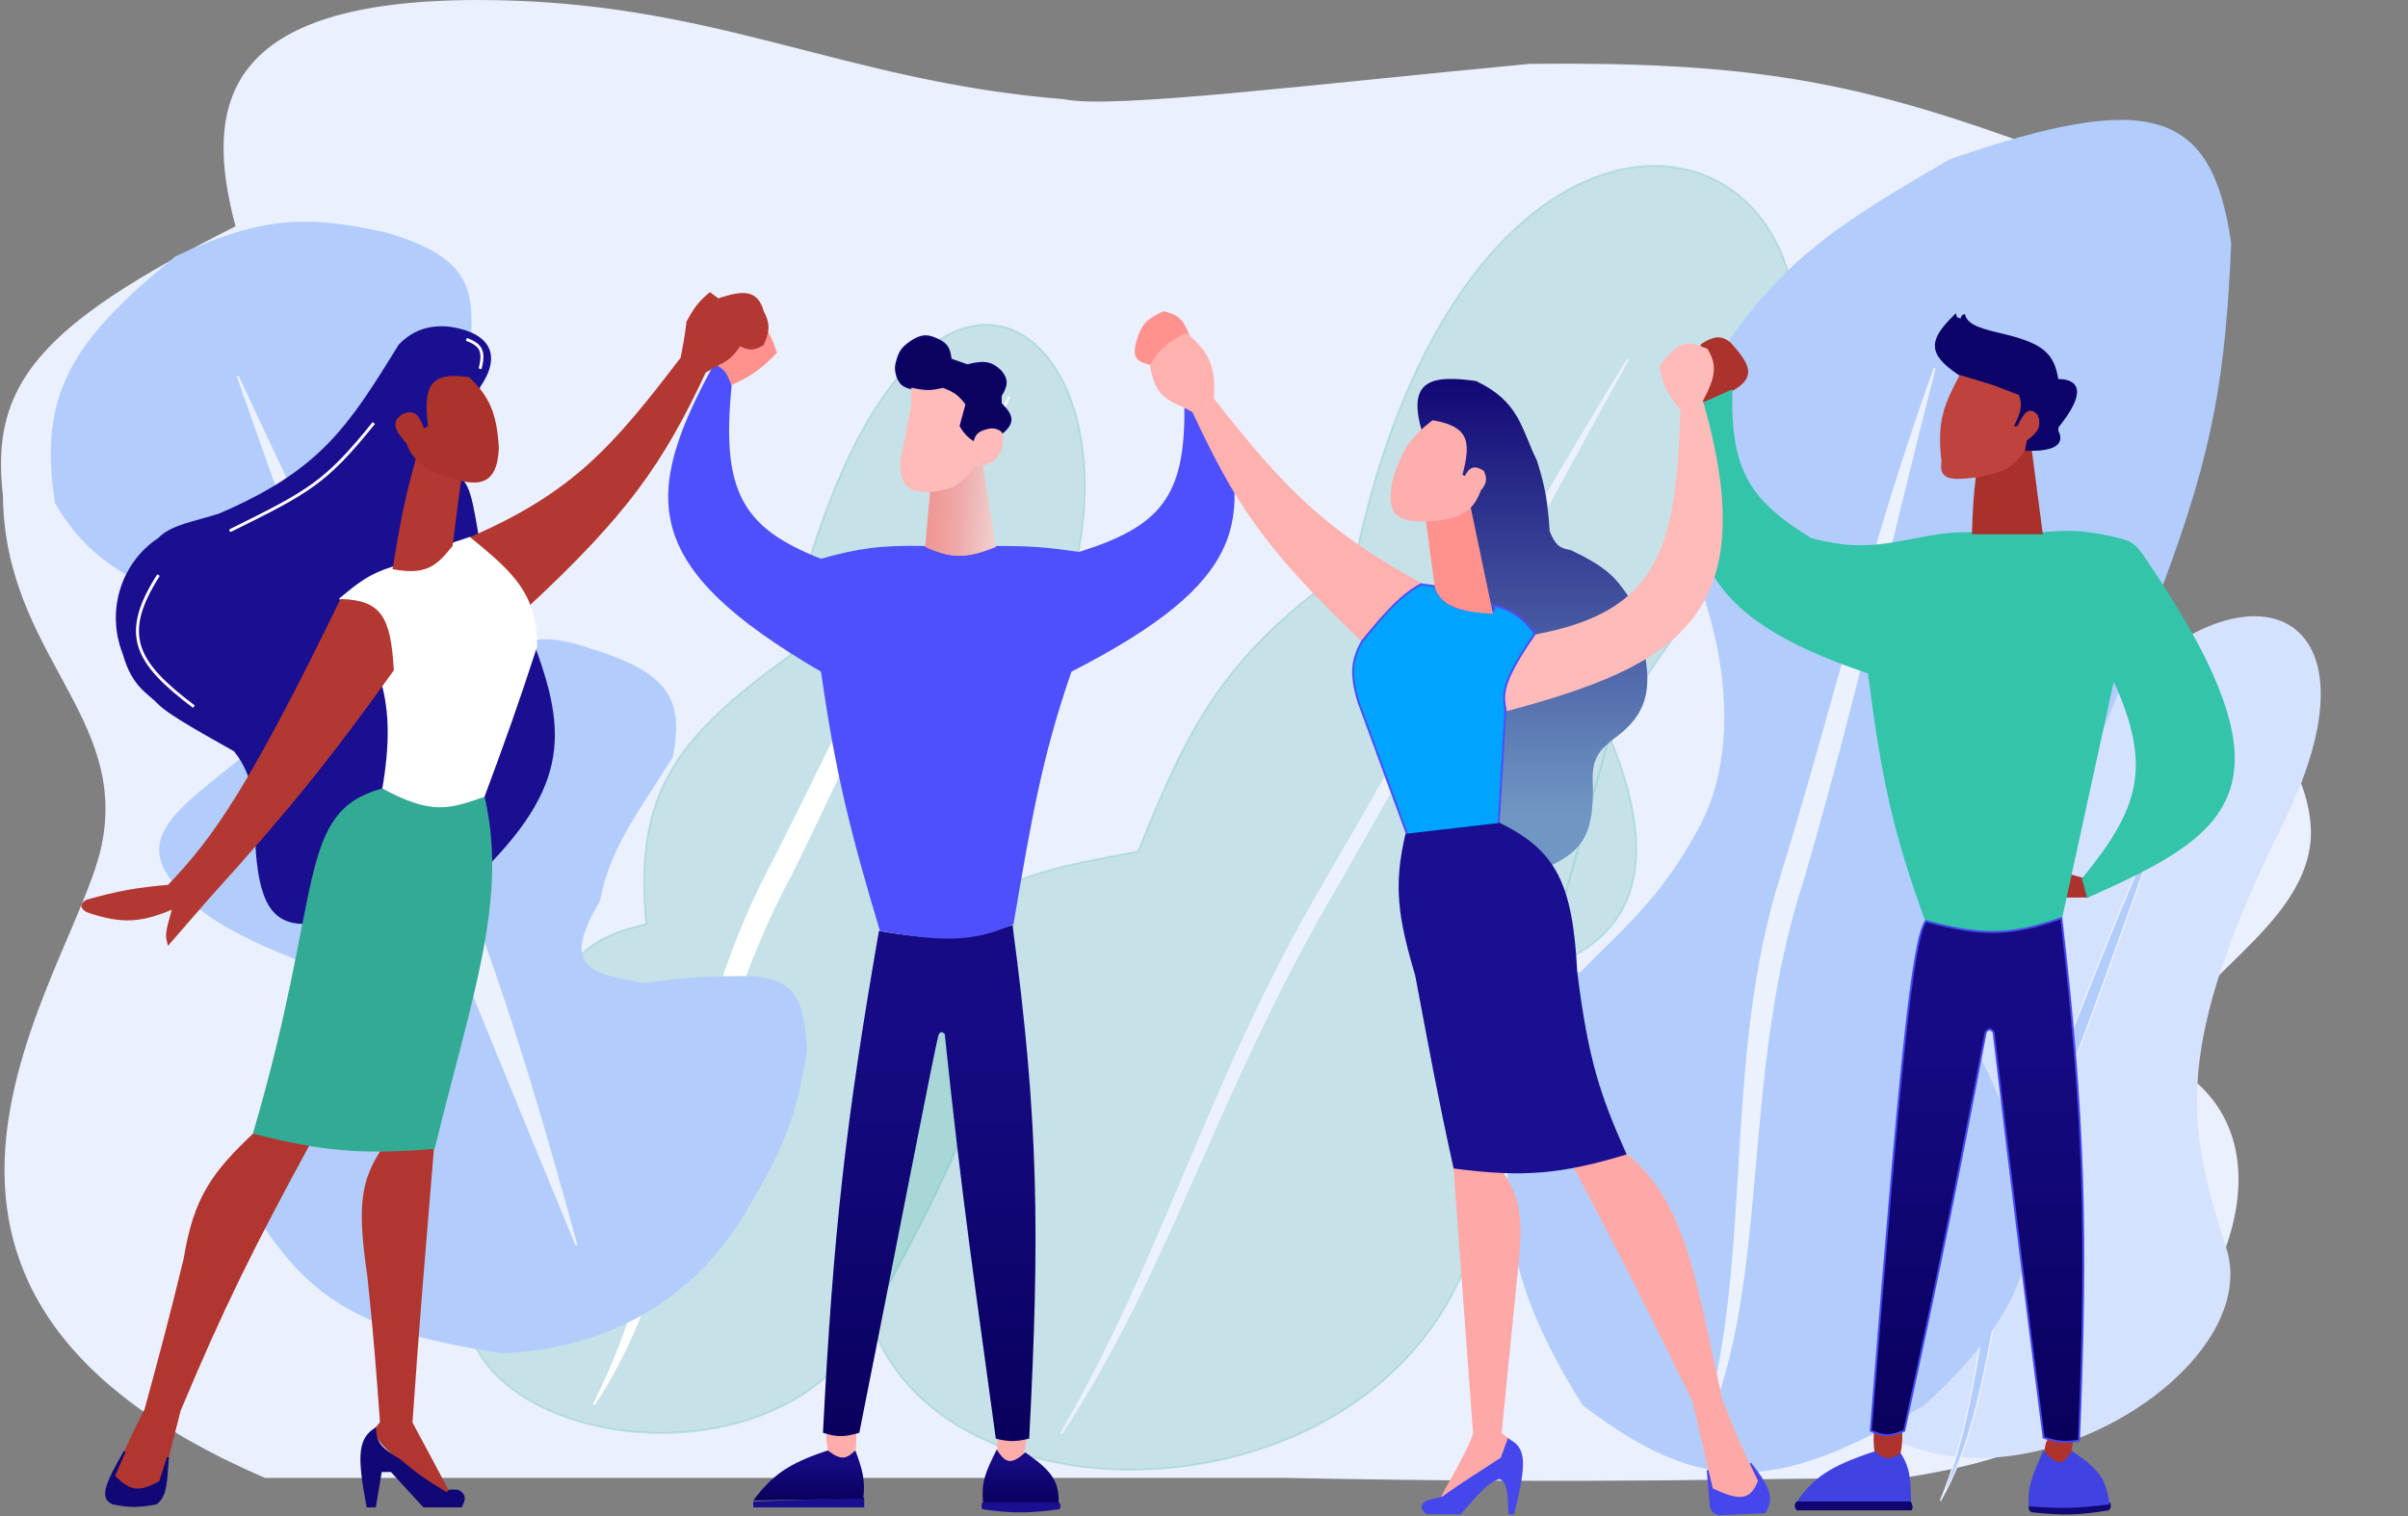 <svg width="1226" height="772" viewBox="0 0 1226 772" fill="none" xmlns="http://www.w3.org/2000/svg">
<rect x="0" y="0" width="1226" height="772" fill="#808080" stroke="none"/>
<path d="M243.5 0.5C114 0.5 103.7 52.888 120.501 115.5C18.338 166.732 -4.41 196.858 2.001 252.5C2.795 332.793 66.746 364.547 52.001 431.5C37.257 498.453 -90.196 654.93 135.001 752H654.001C824.419 755.347 893 752 969 752C1026 743 1044.48 732.039 1082.5 705.5C1139.54 656.479 1164 576.5 1106 543C1095.5 507 1168 479.5 1175.5 431.5C1183 383.5 1114.5 317.5 1095.5 308C1024 152 1094.83 105.189 1026 71.5C941.918 41.534 888.881 31.856 779.001 33C665.785 43.68 565.872 56.168 541.501 51C427.509 41.761 363.5 0.5 243.5 0.5Z" fill="#EBF0FE" stroke="#EAEFFE"/>
<path d="M689.5 287C758.568 -45.153 1033.92 78.766 856.5 318.5C836.695 345.26 832.021 354.938 819.5 375C842.059 429.508 840.215 475.27 786.5 492.825C787.178 498.689 788.558 503.084 790.384 506.336C808.64 479.155 819.5 510.5 819.5 510.5C819.5 510.5 799.444 522.473 790.384 506.336C780.433 521.152 768.285 553.355 754.5 617.5C715.425 799.327 408.308 784.424 441 617.5C473.691 450.575 492.241 449.951 579.5 433.5C606.158 366.843 624.799 331.555 689.5 287Z" fill="#33AA94" fill-opacity="0.2"/>
<path d="M819.5 375C832.021 354.938 836.695 345.26 856.5 318.5C1033.92 78.766 758.568 -45.153 689.5 287C624.799 331.555 606.158 366.843 579.5 433.5C492.241 449.951 473.691 450.575 441 617.5C408.308 784.424 715.425 799.327 754.5 617.5C793.576 435.673 819.5 510.5 819.5 510.5C819.5 510.5 790.545 527.786 786.5 492.825M819.5 375C842.059 429.508 840.215 475.27 786.5 492.825M819.5 375L786.5 492.825" stroke="#33AA94" stroke-opacity="0.2"/>
<path d="M673.712 450.738C723.74 364.999 772.522 274.576 828.792 183C780.186 271.181 736.665 353.047 683.028 446.941C619.303 553.673 596.757 644.441 540.349 729.801C593.388 638.491 615.666 549.427 673.712 450.738Z" fill="#ECF1FE" stroke="#ECF1FE"/>
<path d="M547.5 288.5C576.276 164.862 471.65 88.11 411 288.5C405.819 305.618 402.5 333.5 402.5 333.5C341.566 377.291 323.067 405.73 329 470.5C304.14 476.225 293.839 483.875 282 505.5C282 505.5 280 550 242 640.5C204 731 390.5 769 441 675.5C491.5 582 517.632 533.241 517.5 425.5L547.5 288.5Z" fill="#33AA94" fill-opacity="0.2" stroke="#33AA94" stroke-opacity="0.2"/>
<path d="M391.59 442.748C431.233 365.932 467.682 281.878 513.846 202C476.907 283.179 444.777 359.771 402.911 444.771C351.611 539.29 350.616 643.85 302.256 715.284C344.152 633.292 345.337 530.815 391.59 442.748Z" fill="white" stroke="#FEFEFE"/>
<path d="M1133 635.5C1112.71 572.465 1105.23 533.851 1162.5 418C1219.76 302.148 1133.15 276.262 1058.5 376.5C983.847 476.738 994.758 474.637 974.5 545.5C954.862 614.19 896.253 688.331 956 727.5C1027.5 774.371 1152.73 696.797 1133 635.5Z" fill="#D5E2FD" stroke="#D5E2FD"/>
<path d="M1034.53 575.131C1057.46 521.133 1077.85 462.401 1105.03 406C1084.16 462.812 1066.31 516.276 1042.3 575.924C1012.39 642.494 1017.03 713.301 987.931 764.099C1012.12 706.485 1007.71 637.077 1034.53 575.131Z" fill="#B2CDFC" stroke="#ECF1FE" stroke-width="0.679"/>
<path d="M1101 297C1126.67 228.512 1132.52 190.763 1135.5 124C1125.8 56.505 1095.68 46.013 993 81.5C938.44 113.195 908.651 131.516 877 179L865.5 297C865.5 297 894.5 367.5 865.5 421.5C836.499 475.5 807.781 483.015 776 531.5C759.453 614.91 768.501 654.058 806 715C865.686 760.588 903.599 760.723 979.5 715C1049.89 650.881 1042.78 609.138 1004.5 531.5L1101 297Z" fill="#B2CDFC" stroke="#B2CDFC"/>
<path d="M907.001 446C932.514 363.408 953.609 274.253 985.001 187.5C962.919 273.911 944.763 354.96 918.501 446C884.628 548.069 902.042 651.173 867.001 730C893.821 641.918 876.961 540.829 907.001 446Z" fill="#ECF1FE" stroke="#ECF1FE"/>
<path d="M28.501 256C20.064 201.763 35.763 174.788 89.501 131C132.288 111.005 155.762 109.573 197.001 119C238.531 131.476 241.23 146.486 239.001 176L227.001 256L255.501 331C271.412 324.701 281.238 323.935 301.501 331C338.981 342.682 348.16 355.624 342 385.5C323.351 414.968 309.995 432.152 305 458.5C286.2 490.877 296.548 495.737 327.501 501C354.484 497.336 364.5 497.5 383.5 497.5C405.5 499.5 408.904 510.276 410.501 535C406.124 557.501 404.5 575 381.5 613C353.5 663.5 306.239 686.709 255.501 688.5C183.545 677.703 155.677 660.926 127.501 612.5L156.001 490C122.468 477.494 103 465.5 95 456C64.5 427.5 90.424 413.003 126.539 383.5L89.501 306.5C63.383 290.736 46.309 286.091 28.501 256Z" fill="#B2CDFC" stroke="#B2CDFC"/>
<path d="M201.5 408C168.823 327.971 151.772 278.475 121 191.5C158.752 272.304 180.042 314.967 217.5 402C256.071 502.388 270.576 550.837 293.5 634C258.35 548.899 238.441 500.36 201.5 408Z" fill="#ECF1FE" stroke="#ECF1FE"/>
<path d="M1055 734L1043 733C1041.72 735.345 1041.32 737.298 1041.5 742.5C1047.16 746.786 1049.53 745.66 1053.5 742.5L1055 734Z" fill="#AE332D" stroke="#AE332D"/>
<path d="M968 729.5C962.17 731.264 959.246 731.165 954.5 729.5C954.379 734.959 954.375 737.9 955.5 741C960.633 743.94 962.969 742.947 967 740.5C968.047 735.904 968.032 733.602 968 729.5Z" fill="#AE332D" stroke="#AE332D"/>
<path d="M967.5 740.5C962.303 744.001 959.455 743.851 954.5 739.5C931.168 747.181 923.81 752.958 915.5 764.5C937.381 767.878 949.92 767.348 972.5 764.5C972.116 754.53 972.591 748.677 967.5 740.5Z" fill="#4042E2" stroke="#4042E2"/>
<path d="M915.001 768.5C914.114 767.051 913.941 766.268 915.001 765H972.5C973.047 766.362 973.63 767.141 973.001 768.5H915.001Z" fill="#0F0671" stroke="#0F0671"/>
<path d="M1074 765.5L1033.5 766.5C1033.21 768.112 1033.33 768.833 1034.5 769.5C1050.07 771.198 1058.6 771.024 1073.5 768.5C1074.27 767.636 1074.31 766.943 1074 765.5Z" fill="#110775" stroke="#110775"/>
<path d="M1033.5 766.5C1032.54 758.24 1035.03 751.737 1040.5 739.5C1046.97 746.43 1050.24 747.309 1055 739.5C1070.64 749.786 1071.66 755.403 1073.47 765.321L1073.5 765.5C1058.52 767.409 1049.85 767.833 1033.5 766.5Z" fill="#4042E2" stroke="#4042E2"/>
<path d="M1062.5 456.5L1060.5 447.5L1053.5 445.5L1051.5 456.5H1062.5Z" fill="#AC322C" stroke="#AC322C"/>
<path d="M880.5 174.5C891.34 186.367 893.201 191.993 882 198.5L867 204.5L861.5 187.5L866.5 175.5C872.963 171.464 876.016 171.288 880.5 174.5Z" fill="#AC322C" stroke="#AC322C"/>
<path d="M1040 271.5H1003.5C991.32 271.265 983.79 272.912 970.5 275.5C950.051 279.417 939.548 278.866 922 274.5C891.728 255.676 880.393 240.964 881.5 199L867 205.5C854.756 278.03 862.339 312.618 951.5 342.5C958.14 394.423 963.767 422.878 981.5 471C1013.07 476.67 1028.01 475.858 1049.5 467L1076 345.5C1096.99 390.774 1089.25 412.233 1060.5 447.5L1063 456.5C1137.16 423.399 1171.71 400.98 1090.5 282.5C1087.4 278.591 1086.1 276.15 1079 274.5C1063.84 270.907 1055.31 269.977 1040 271.5Z" fill="#33C4AA" stroke="#33C4AA"/>
<path d="M1049.5 467.5C1023.57 476.676 1008.56 476.583 980.5 469C973.775 478.585 967.506 539.565 952.5 728.5C959.807 731.904 963.356 731.023 969.5 728.5C986.788 649.432 995.864 604.984 1011 525.5C1012.83 523.331 1013.62 524.038 1015 525.5C1024.56 605.725 1030.1 650.9 1040.5 732C1047.82 734.399 1051.73 734.548 1058.5 733.5C1062.72 628.541 1061.39 570.211 1049.5 467.5Z" fill="url(#paint0_linear_154_419)" stroke="#4648EE"/>
<path d="M1034 229.5H1028.5L1006.5 242.5C1005.23 253.019 1004.87 259.503 1004.5 271.5H1039.5C1037.21 254.142 1035.97 244.913 1034 229.5Z" fill="#AA312B" stroke="#AA312B"/>
<path d="M997.5 190.5C981.302 179.724 982.696 173.043 995.5 160.5C995.682 161.619 996.154 162.049 997.5 162.5H999C998.71 161.5 998.883 161.045 1000 160.5C1001.83 166.363 1009.24 167.985 1022 171C1040.06 175.643 1045.61 180.548 1047.5 193.5C1057.93 193.367 1062.22 199.313 1047.5 217.5V219.5C1051.37 226.855 1043.73 229.452 1031.5 229C1030.94 227.664 1030.81 226.842 1031.5 225C1039.67 217.602 1040.06 214.494 1036.5 210C1032.82 207.333 1030.66 209.029 1027 217.5C1027 217.5 1024.03 218.919 1025.5 216.5C1026.97 214.081 1028.94 205.608 1028 206.5C1027.59 202.063 1027.24 199.676 1022 199C1010.89 196.254 1005.66 194.343 997.5 190.5Z" fill="#0D046A" stroke="#0D046A"/>
<path d="M989 235C986.457 214.304 990.448 206.016 998 191.5L1014.5 196.5L1027.5 201.5C1029.54 207.39 1027.71 211.306 1024.5 217.5H1027.5C1031.41 209.174 1033.48 208.026 1037 211.5C1038.77 216.64 1037.82 219.393 1031.5 224L1030.5 229C1022.97 240.221 1016.79 240.195 1006.5 242.5C992.969 244.307 987.587 243.758 989 235Z" fill="#C0423C" stroke="#C0423C"/>
<path d="M508.5 741C508.085 737.344 507.993 735.237 509 731H522C522.15 735.252 521.571 737.528 520 741.5C515.377 744.93 512.819 745.958 508.5 741Z" fill="#FEADAB" stroke="#FEADAB"/>
<path d="M500.5 768C500.211 767.024 500.087 766.476 500.5 765.5H539C539.603 766.476 539.558 767.024 539 768C524.212 769.97 515.806 770.17 500.5 768Z" fill="#1A0F91" stroke="#1A0F91"/>
<path d="M500.5 765C499.614 754.631 501.458 750.136 507.5 738C512.067 745.525 515.23 745.627 522 739.5C534.57 748.269 539.346 753.643 539 765H500.5Z" fill="url(#paint1_linear_154_419)"/>
<path d="M435.5 728.5L421.5 728C420.785 731.515 421.356 734.985 422 738.5C427.085 742.939 429.923 743.08 435 738.5C435.69 734.498 435.5 728.5 435.5 728.5Z" fill="#FEADAB" stroke="#FEADAB"/>
<path d="M383.5 767.5V764.5L440 762.5V767.5H383.5Z" fill="#1A0F91"/>
<path d="M383.5 764C393.218 751.189 400.931 745.269 421.5 738.5C428.757 744.206 431.27 742.338 435.5 738.5C438.976 748.027 440.709 753.373 439.5 763L383.5 764Z" fill="url(#paint2_linear_154_419)"/>
<path d="M515.5 471C491.073 478.835 476.847 478.91 447.5 474C430.473 571.648 424.228 627.853 419 729.5C426.224 731.92 430.277 731.666 437.5 729.5C453.458 649.952 476.932 527.871 478 526.5C479.068 525.129 479.744 525.32 481 526.5C489.918 611.939 496.371 653.971 507 732.5C513.638 734.182 517.36 734.079 524 732.5C529.416 628.62 528.919 571.092 515.5 471Z" fill="url(#paint3_linear_154_419)"/>
<path d="M605 170.5C602.347 164.528 601.202 160.953 592.5 159C584.94 162.354 581.729 165.033 579.5 172.5C576.02 183.139 580.076 183.726 586.5 185.5L605 170.5Z" fill="#FF928E" stroke="#FF928E"/>
<path d="M372.5 195.5L364 185.5C364.757 171.034 370.439 166.762 384.5 162C390.379 167.296 392.312 171.442 395 179.5C387.272 187.478 382.362 191.045 372.5 195.5Z" fill="#FF928E" stroke="#FF928E"/>
<path d="M507 278C493.557 283.359 485.934 285.61 471 278C448.758 277.52 437.222 279.086 418 284.5C377.687 268.691 367.169 249.881 372.5 196.5C370.395 190.721 369.167 187.531 363.5 185.5C326.287 253.452 326.449 288.623 418 342C425.365 393.606 432.8 423.2 448 474C479.576 479.453 495.431 479.997 516 470.5L516.401 468.162C525.385 415.788 530.67 384.975 545.5 342C636.665 295.29 636.455 264.44 620.5 208C613.665 204.8 609.834 204.941 603 208C603.407 253.046 590.526 268.12 549.5 281C534.167 278.808 525.166 277.904 507 278Z" fill="#4E50FD"/>
<path d="M457 192C458.756 196.441 461.128 197.069 465.5 198C471.945 200.192 475.552 200.001 482 198C483.813 201 485.444 202.653 490.5 205.5C487.697 210.067 487.324 212.465 488.5 216.5C489.218 222.578 491.167 224.197 496 225.5C501.696 224.634 504.616 223.57 509.5 221C515.857 215.645 516.424 212.313 509.5 205.5V201.5C512.632 196.279 513.142 193.486 509.5 189C504.977 184.738 501.553 183.643 492.5 186L484 183C483.402 177.447 482.114 175.142 477.5 173C472.813 170.818 470.189 170.431 465.5 173C460.035 176.311 458.331 178.543 457 183C456.004 186.184 455.753 188.072 457 192Z" fill="#0A0160" stroke="#0E056D"/>
<path d="M471 278.5L473.5 251V237H500.5L507 278.5C493.408 283.932 485.617 285.048 471 278.5Z" fill="url(#paint4_linear_154_419)"/>
<path d="M471 278.5L473.5 251V237H500.5L507 278.5C493.408 283.932 485.617 285.048 471 278.5Z" fill="black" fill-opacity="0.06"/>
<path d="M480 198C474.909 199.203 471.88 199.661 464.5 198V206L463 213.5L461 224L459 233V240.5C459.741 244.626 460.864 246.534 464.5 249C469.602 250.106 472.573 250.597 480 249C484.485 247.965 485.998 247.141 488 245.5C492.555 242.199 494.016 240.185 496 236.5H501C504.256 235.226 505.485 234.451 507 233C509.638 229.333 510.155 227.685 510 225.5C510.557 221.799 510.293 220.432 508.5 219.5C505.964 218.253 504.267 218.408 501 219.5C497.884 220.557 496.877 221.971 496 225.5C492.38 223.05 490.538 221.333 488 217L491 206C487.873 201.981 485.689 200.061 480 198Z" fill="#FEBBBA" stroke="#FEBBBA"/>
<path d="M751.5 194C730 191 716.608 192.871 723.5 218L751 309L723.5 441H789C807.427 432.44 811.217 422.685 811 400C810.055 385.993 814.204 381.96 822.5 375.5C842.62 360.63 843.111 344.157 829 303.5C822.465 294.216 818.63 289.014 799.5 280C794.449 279.23 791.929 277.82 789 270.5C788.021 255.851 786.79 247.894 782.5 234.5C774.259 217.558 773.5 204.5 751.5 194Z" fill="url(#paint5_linear_154_419)"/>
<path d="M764.001 596L740.501 594.5L750.501 730C746.322 742.278 733 763 734.5 762C736 761 764.001 742 764.001 742C765.394 738.071 766.174 735.988 767.501 732.5L764.001 730L773.001 640C774.724 618.662 773.235 608.652 764.001 596Z" fill="#FEA9A7" stroke="#FEA9A7"/>
<path d="M770.5 770.5C775.918 748.52 776.636 739.806 771 735L768 733L764.5 742.5C753.317 750.047 746.741 753.654 734.5 762.5L726.5 764.5C723.058 766.843 723.921 768.157 726.5 770.5H743.5C752.037 760.761 757.063 754.403 763.5 752.5C768.144 754.356 768.119 760.449 768.5 770.5H770.5Z" fill="#4547ED" stroke="#4547ED"/>
<path d="M871 766.5C870.483 760.631 870.163 756.937 869.5 749L891.5 745.5C901.869 758.728 902.343 763.585 898.5 770L875 771C872.579 770.109 871.525 769.31 871 766.5Z" fill="#4547ED" stroke="#4547ED"/>
<path d="M862 713C838.249 664.572 824.973 638.141 801.5 594L827.5 587.5C858.295 612.309 862.927 652.442 876.5 713C882.86 729.217 886.989 738.807 894.5 754C890.869 762.905 886.45 764.068 872.5 757.5C868.362 740.913 866.481 731.256 862 713Z" fill="#FEA9A7" stroke="#FEA9A7"/>
<path d="M725.5 298.5C673.947 270.534 652.328 247.605 617.5 203C618.665 186.356 614.967 179.563 604 170C595.797 174.277 591.415 177.047 586 186C588.774 204.28 597.252 203.322 607.5 209.5C627.676 252.318 641.299 276.838 694.5 327C710.868 306.196 718.214 298.698 725.5 298.5Z" fill="#FEB1AF" stroke="#FEB1AF"/>
<path d="M856 208.5C849.357 200.558 846.841 195.797 845.5 186.5C856.114 171.809 860.648 174.799 869 178C873.839 186.04 873.043 191.818 866.5 204C897.881 313.013 853.954 338.274 767.5 361.5C763.49 350.772 769.884 341.084 782 323.5C844.126 311.817 854.169 280.478 856 208.5Z" fill="#FEBBBA"/>
<path d="M856 208.5C849.357 200.558 846.841 195.797 845.5 186.5C856.114 171.809 860.648 174.799 869 178C873.839 186.04 873.043 191.818 866.5 204M856 208.5L866.5 204M856 208.5C854.169 280.478 844.126 311.817 782 323.5C769.884 341.084 763.49 350.772 767.5 361.5C853.954 338.274 897.881 313.013 866.5 204" stroke="#FEBBBA"/>
<path d="M723.5 297.5L730.5 298.5C734.928 308.474 741.565 311.347 760.001 311C761.066 310.19 761.098 309.544 760.001 308C771.234 311.043 775.246 314.86 781.501 322.5C766.483 344.602 764.434 352.074 766.501 361L763.001 420C748.201 429.82 737.847 430.534 716.501 425L691.501 357C687.816 344.179 687.761 336.687 693.5 326.5C706.308 310.795 713.756 302.77 723.5 297.5Z" fill="#00A3FF" stroke="#4C4FFA"/>
<path d="M763.5 419.5L716 425C709.924 450.973 712.239 466.925 721 496.5C728.567 536.519 732.429 557.932 740.5 594.5C776.047 599.167 795.018 597.208 827.5 587.5C814.487 558.249 808.064 539.957 802.5 494.5C800.194 450.357 792.064 433.456 763.5 419.5Z" fill="#1A0F91" stroke="#1A0F91"/>
<path d="M748 257C743.5 260.284 741.205 262.124 726.5 265.5L731 299C733.916 307.785 742.706 311.098 759.5 312L748 257Z" fill="#FF928E" stroke="#FF928E"/>
<path d="M744 242C748.587 224.91 747.485 217.606 729.5 214.5C718.566 222.929 714.057 229.374 709.5 244.5C705.874 263.5 712.466 265.254 727.5 265C743.716 263.635 749.447 260.311 753.5 249.5C756.474 245.892 756.789 243.81 755 240C750.678 237.422 748.657 237.974 746 243L744 242Z" fill="#FEAEAD" stroke="#FEAEAD"/>
<path d="M111.5 261.5C163.207 239.307 177.089 217.445 203 175.5C210.961 166.968 221.165 165.065 230.5 166.6C249.864 169.926 255.404 181.221 244.5 197L230.5 243C239.429 241.336 240.777 256.396 244.5 277.5L271 325.5C289.633 374.288 290.362 402.586 237 452L164 469.5C135.366 474.779 129.353 458.203 129.5 407.5C127.682 396.577 124.256 388.793 119.104 382.5C106.615 375.396 85.819 364.127 80.5 358.5C75.181 352.873 67.342 349.999 62.5 333C53.531 310.063 62.476 285.876 80.5 274C87.141 267.098 98.559 265.695 111.5 261.5Z" fill="#1A0F91"/>
<path d="M117.168 269.327C116.796 269.511 116.644 269.96 116.827 270.332C117.011 270.703 117.46 270.856 117.832 270.673L117.168 269.327ZM189.722 214.925C177.516 230.04 169.42 238.666 159.382 245.994C149.326 253.336 137.297 259.393 117.168 269.327L117.832 270.673C137.928 260.754 150.084 254.639 160.266 247.206C170.466 239.76 178.66 231.011 190.889 215.867L189.722 214.925Z" fill="white"/>
<path d="M80.724 292.805C61.33 323.072 68.707 337.208 98.724 359.805" stroke="white" stroke-width="1.5"/>
<path d="M237.453 172.789C245.414 175.696 246.545 179.207 244.453 187.789" stroke="white" stroke-width="1.5"/>
<path d="M220 584L194.5 586.5C185.42 601.104 182.466 612.559 188 649.5C191.075 678.35 192.306 694.929 194.5 724.5L191.5 728C192.708 735.908 206.892 745.092 228 760L209 724.5C212.616 671.89 215.281 641.291 220 584Z" fill="#B13630" stroke="#B13630" stroke-width="2"/>
<path d="M187.5 766.5C183.056 742.524 183.165 733.724 190.5 728.5C191.029 734.983 193.469 738.008 203.5 744C211.309 750.764 216.845 754.533 227.5 761L229 759.5C230.411 759.396 231.305 759.407 233 759.5C236.697 761.539 235.842 763.336 234.5 766.5H216L199.5 748.5H193.5L190.5 766.5H187.5Z" fill="#110775" stroke="#110775" stroke-width="2"/>
<path d="M157 582L130.5 577C108.931 597.273 99.591 609.8 94.5 641C87.304 670.645 82.818 687.581 74.5 718C68.213 730.232 64.836 737.584 59 751.5C70.44 760.678 75.167 758.973 82.5 751.5L91 718C113.016 665.43 127.864 635.595 157 582Z" fill="#B13630" stroke="#B13630" stroke-width="2"/>
<path d="M57.5 765.5C50.906 762.579 54.159 755.515 63.5 739L58 751.5C65.931 759.817 71.053 760.385 81.5 754.5L85.5 742C84.534 754.26 84.715 761.565 79.5 765.5C70.759 767.136 65.941 767.201 57.5 765.5Z" fill="#110775" stroke="#110775"/>
<path d="M268.5 308L239.5 274.5C292.649 251.486 313.083 227.56 347.5 182.5C348.903 175.119 349.714 171.078 350.5 164C354.011 157.673 356.06 154.588 361.5 150L365.5 153C379.613 148.329 385.056 148.954 388 159C390.979 164.628 391.087 168.128 388 175C384.069 177.259 381.715 177.917 376.5 175C372.811 180.582 370.375 182.714 365.5 185L358.5 189C336.766 235.782 318.128 261.861 268.5 308Z" fill="#B33832" stroke="#B33832" stroke-width="2"/>
<path d="M231.5 277C222.618 287.266 216.993 292.005 200 289.5C188.497 293.142 183.233 297.303 174 305C194.071 336.932 203.635 355.725 195.5 402.5C215.015 411.931 225.973 413.172 245.5 406C256.667 375.901 262.715 359.035 272.5 329C272.279 302.565 260.715 292.326 239 274.5L231.5 277Z" fill="white" stroke="white" stroke-width="2"/>
<path d="M246 407C229.037 412.832 219.506 416.051 194.5 402.5C151.552 414.611 166.091 453.259 130 576.5C164.483 585.257 184.779 586.972 220.5 584C239.143 507.772 257.569 458.511 246 407Z" fill="#33AA94" stroke="#33AA94" stroke-width="2"/>
<path d="M199.5 341C197.908 314.501 193.424 306.741 174 306C127.443 401.669 109.29 427.313 86 451.5C69.389 452.912 60.529 454.582 44.5 459C41.445 460.757 41.912 461.743 44.5 463.5C63.103 470.007 72.655 468.433 89 461.5C85.636 473.613 84.975 475.308 86 479.5L106 456.5C146.022 412.315 166.436 387.025 199.5 341Z" fill="#B33832" stroke="#B33832" stroke-width="2"/>
<path d="M234 242.5L212.5 234.5C206.434 256.537 204.343 268.844 201 289C217.076 291.747 221.768 287.119 229.5 277.5C231.001 265.17 232.025 257.294 234 242.5Z" fill="#B33832" stroke="#B33832" stroke-width="2"/>
<path d="M219 217.5C216.109 195.687 220.499 190.462 238.5 193C248.023 202.587 251.798 209.619 253 228C251.975 247.56 243.321 248.337 219 238.5C212.483 233.824 209.739 231.037 208 225.5C202.156 218.831 200.225 215.495 205 212C211.697 208.656 212.674 213.492 215.5 219.5L219 217.5Z" fill="#AC322C" stroke="#AC322C" stroke-width="2"/>
<defs>
<linearGradient id="paint0_linear_154_419" x1="1006.59" y1="467.5" x2="1006.59" y2="734.119" gradientUnits="userSpaceOnUse">
<stop offset="0.193" stop-color="#160B85"/>
<stop offset="1" stop-color="#09005D"/>
</linearGradient>
<linearGradient id="paint1_linear_154_419" x1="519.654" y1="738" x2="519.654" y2="765" gradientUnits="userSpaceOnUse">
<stop offset="0.193" stop-color="#160B85"/>
<stop offset="1" stop-color="#09005D"/>
</linearGradient>
<linearGradient id="paint2_linear_154_419" x1="411.692" y1="738.5" x2="411.692" y2="764" gradientUnits="userSpaceOnUse">
<stop offset="0.193" stop-color="#160B85"/>
<stop offset="1" stop-color="#09005D"/>
</linearGradient>
<linearGradient id="paint3_linear_154_419" x1="473.114" y1="471" x2="473.114" y2="733.723" gradientUnits="userSpaceOnUse">
<stop offset="0.193" stop-color="#160B85"/>
<stop offset="1" stop-color="#09005D"/>
</linearGradient>
<linearGradient id="paint4_linear_154_419" x1="466" y1="257.5" x2="511.5" y2="260" gradientUnits="userSpaceOnUse">
<stop stop-color="#FF9692"/>
<stop offset="0.5" stop-color="#FEB4B3"/>
<stop offset="1" stop-color="#FFE6E5"/>
</linearGradient>
<linearGradient id="paint5_linear_154_419" x1="780.2" y1="192.923" x2="780.2" y2="441" gradientUnits="userSpaceOnUse">
<stop stop-color="#110775"/>
<stop offset="0.894" stop-color="#7097C4"/>
</linearGradient>
</defs>
</svg>
